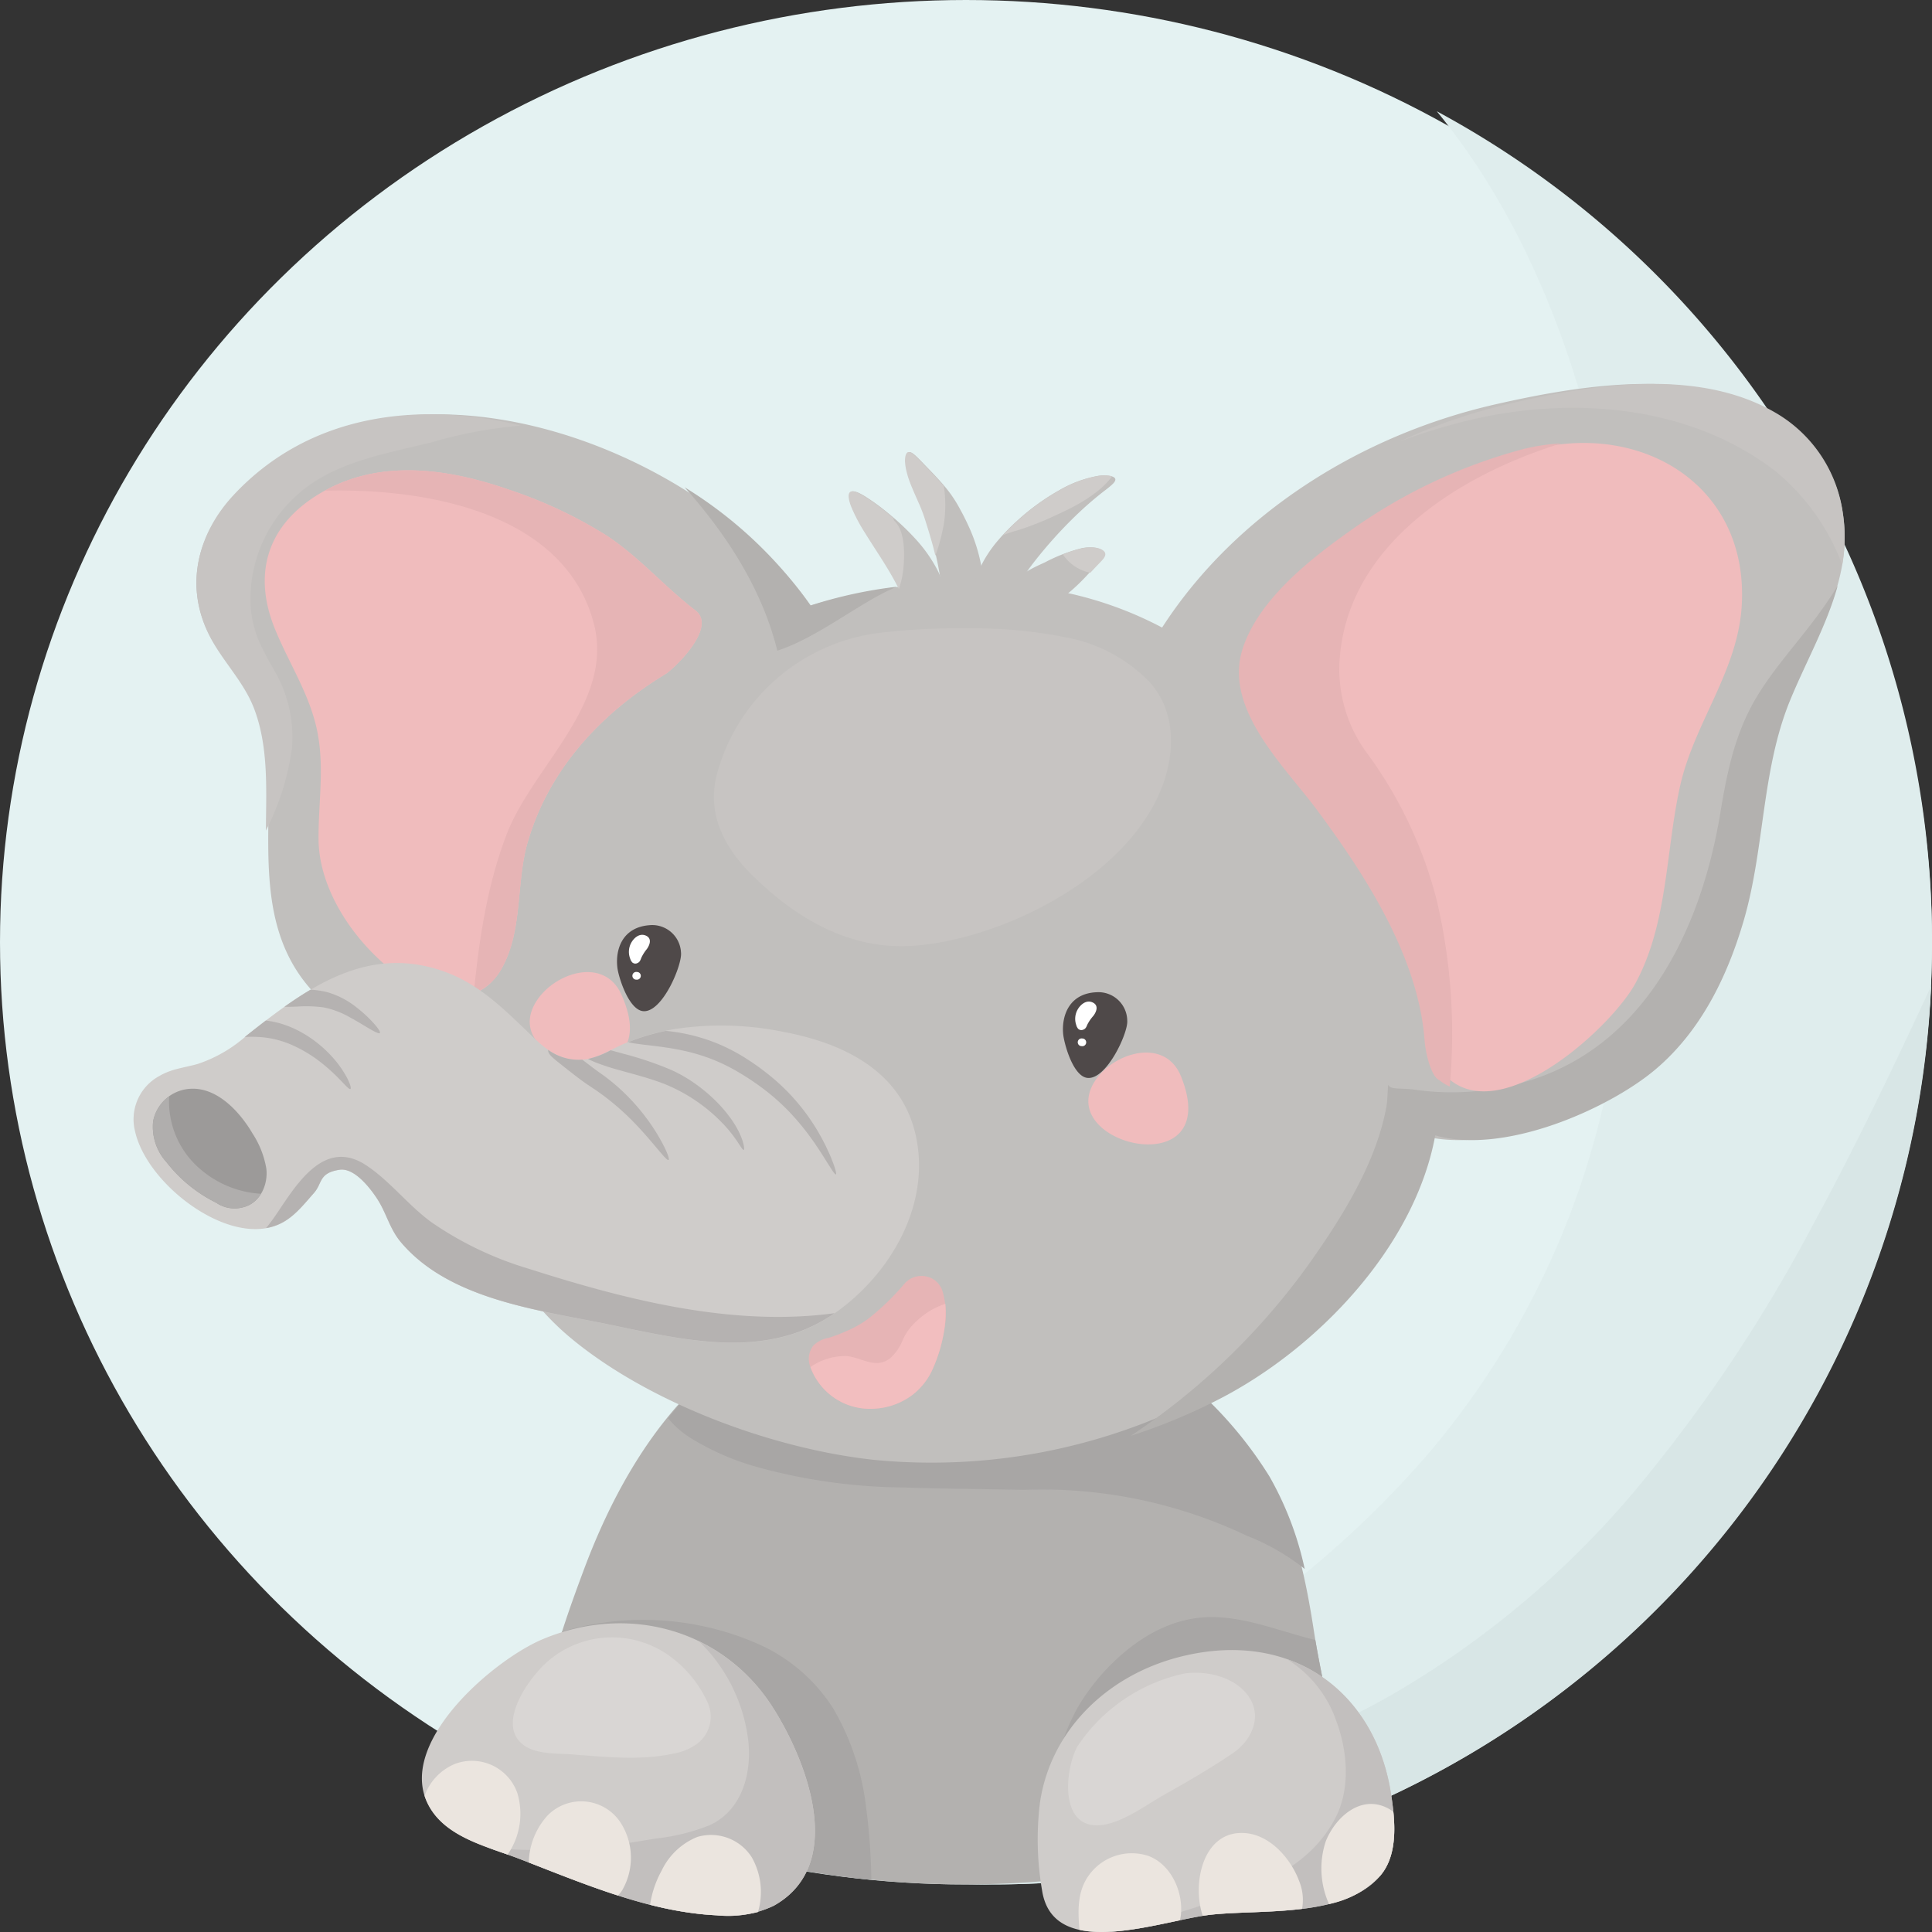 <svg xmlns="http://www.w3.org/2000/svg" width="231.824" height="231.824" viewBox="0 0 231.824 231.824">
  <rect x="0" y="0" width="231.824" height="231.824" fill="#333333" stroke="none"/>
  <g id="Group_368" data-name="Group 368">
    <g id="Group_349" data-name="Group 349">
      <g id="Group_348" data-name="Group 348">
        <ellipse id="Ellipse_6" data-name="Ellipse 6" cx="115.912" cy="113.06" rx="115.912" ry="113.06" fill="#e4f2f2"/>
        <path id="Path_38453" data-name="Path 38453" d="M1447.15,186.967c7.818,9.534,13.245,20.97,16.865,32.771,4.99,16.268,6.819,33.471,6.751,50.447-.06,14.936-1.312,30.1-5.945,44.37A99.06,99.06,0,0,1,1446,348.206a120.367,120.367,0,0,1-29.275,24.465,184.432,184.432,0,0,1-36.822,16.753c-6.125,2.072-12.331,3.892-18.592,5.5a112.272,112.272,0,0,0,32.6,4.808c62.221,0,112.662-50.63,112.662-113.085A113.122,113.122,0,0,0,1447.15,186.967Z" transform="translate(-1274.749 -173.617)" fill="#dfeded"/>
      </g>
      <path id="Path_38454" data-name="Path 38454" d="M1492.229,572.48a183.522,183.522,0,0,1-21.41,31.915,110.662,110.662,0,0,1-29.106,24.382c-13.56,7.71-28.726,11.889-44.126,13.905a253.618,253.618,0,0,1-28.3,1.871q-3.971,1.145-7.974,2.173a112.749,112.749,0,0,0,145.156-103.009C1501.955,553.419,1497.35,563.083,1492.229,572.48Z" transform="translate(-1274.749 -425.396)" fill="#d8e6e6"/>
    </g>
    <g id="Group_350" data-name="Group 350" transform="translate(64.413 154.592)">
      <path id="Path_38455" data-name="Path 38455" d="M1393.117,729.429c.491-6.119-1.745-14.064-2.681-20.16-.994-6.477-2.352-13.116-5.641-18.615a48.262,48.262,0,0,0-12.484-13.479,45.578,45.578,0,0,0-13.854-7.593c-9.555-2.953-20.282-1.733-29.508,1.969a38.67,38.67,0,0,0-12.49,7.908c-6.111,5.877-10.508,13.8-13.645,22.2-2.734,7.318-6.253,17.258-5.57,25.391,0,.036.007.07.01.106a112.929,112.929,0,0,0,95.762,3.155c.04-.279.075-.563.1-.857C1393.115,729.448,1393.116,729.438,1393.117,729.429Zm-89.411-1.867,0-.013c.005.019.01.035.013.047Z" transform="translate(-1297.157 -667.93)" fill="#b3b1af"/>
      <path id="Path_38456" data-name="Path 38456" d="M1319.577,872.107l.009.034c0-.012-.007-.028-.013-.047Z" transform="translate(-1313.028 -812.476)" fill="#f1efea"/>
    </g>
    <g id="Group_351" data-name="Group 351" transform="translate(80.156 154.436)">
      <path id="Path_38457" data-name="Path 38457" d="M1352.838,686.028a31.139,31.139,0,0,0,8.186,3.547,67.836,67.836,0,0,0,17.3,2.4c4.813.176,9.63.172,14.445.291a57.3,57.3,0,0,1,26.8,5.489,27.038,27.038,0,0,1,6.978,4,38.843,38.843,0,0,0-4.231-11.1,48.262,48.262,0,0,0-12.484-13.479,45.579,45.579,0,0,0-13.854-7.593c-9.555-2.953-20.282-1.733-29.508,1.969a38.67,38.67,0,0,0-12.49,7.908,43.859,43.859,0,0,0-3.827,4.208A11.041,11.041,0,0,0,1352.838,686.028Z" transform="translate(-1350.149 -667.93)" fill="#a8a6a5"/>
    </g>
    <g id="Group_366" data-name="Group 366" transform="translate(16.037 46.062)">
      <path id="Path_38458" data-name="Path 38458" d="M1365.39,313.2a16.5,16.5,0,0,0-8.105-11.9c-9.739-5.656-23.1-3.531-33.535-1.161-16.113,3.659-31.2,13.1-40.036,26.792a44.512,44.512,0,0,0-16.128-4.913,63.5,63.5,0,0,0-26.032,2.274c-13.528-19.442-50.042-33.051-69.116-13.246-4.395,4.564-6,10.632-3.224,16.4,1.582,3.29,4.409,5.782,5.769,9.2,1.771,4.454,1.529,9.4,1.482,14.082-.07,6.923.142,13.868,4.953,19.433a14.128,14.128,0,0,0,7,4.594c3.714,1,7.838-.044,11.4,1.393a79.673,79.673,0,0,0,.258,8.592c.568,10.33,4.416,20.6,12.752,27.5,9.384,7.774,24.239,13.287,36.437,14.573a70.85,70.85,0,0,0,38.836-7.345c12.127-6.063,24.18-18.243,26.717-31.6,8.636,2.388,21.6-3.251,27.3-7.9,5.644-4.608,8.941-11.155,10.976-17.9,2.614-8.671,2.186-18.022,5.755-26.421C1361.962,328.324,1366.7,321.484,1365.39,313.2Z" transform="translate(-1160.308 -297.692)" fill="#c1bfbd"/>
      <path id="Path_38459" data-name="Path 38459" d="M1176.18,359.573q0,.284,0,.567a30.7,30.7,0,0,0,3.131-9.979,15.893,15.893,0,0,0-2.064-9.138,38.3,38.3,0,0,1-2-3.825,13.705,13.705,0,0,1-.876-3.655,16.685,16.685,0,0,1,5.206-13.349c4.433-4.282,10.865-5.228,16.61-6.679a53.871,53.871,0,0,1,10.585-1.966c-12.482-3.033-25.486-1.321-34.479,8.335-4.25,4.564-5.8,10.632-3.118,16.4,1.53,3.29,4.264,5.782,5.579,9.2C1176.46,349.945,1176.226,354.89,1176.18,359.573Z" transform="translate(-1160.308 -306.538)" fill="#c7c4c2"/>
      <path id="Path_38460" data-name="Path 38460" d="M1649.323,301.845c12.14-2.662,25.838-1.453,35.938,6.364a26.827,26.827,0,0,1,7.964,11.193,19.469,19.469,0,0,0,.068-6.206,16.523,16.523,0,0,0-7.839-11.9c-9.419-5.656-22.336-3.531-32.433-1.16a66.624,66.624,0,0,0-12.865,4.455A73.119,73.119,0,0,1,1649.323,301.845Z" transform="translate(-1488.204 -297.692)" fill="#c7c4c2"/>
      <path id="Path_38461" data-name="Path 38461" d="M1412.848,399.3a56.416,56.416,0,0,0-12.46-1.165,77.1,77.1,0,0,0-10.792.6,23.169,23.169,0,0,0-19.021,16.807c-1.288,4.729.795,8.829,4.159,12.161,5.278,5.228,11.8,9.087,19.46,8.517,11.4-.849,27.9-9.359,30.509-21.568.776-3.626.252-7.407-2.343-10.189A18.62,18.62,0,0,0,1412.848,399.3Z" transform="translate(-1300.563 -368.799)" fill="#c7c4c2"/>
      <path id="Path_38462" data-name="Path 38462" d="M1371.381,359.789c4.814-1.547,9.912-5.782,14.079-7.557.1-.042.2-.079.3-.121a54.194,54.194,0,0,0-10.4,2.258,51.075,51.075,0,0,0-15.1-14.185C1365.349,345.9,1369.567,352.45,1371.381,359.789Z" transform="translate(-1294.147 -327.776)" fill="#b3b1af"/>
      <path id="Path_38463" data-name="Path 38463" d="M1611.664,384.557c-2.292,3.06-4.9,5.936-6.908,9.2-2.691,4.38-3.66,9.06-4.484,14.073-2.438,14.825-9.835,29.7-25.86,32.931a31.494,31.494,0,0,1-10.854.34c-1.683-.234-2.942.041-3.147-.606-.1.9-.083,1.882-.22,2.639-1.258,6.966-5.59,13.708-9.643,19.371a82.475,82.475,0,0,1-21.034,20.136,70.382,70.382,0,0,0,10.7-4.453c11.729-6.063,23.386-18.243,25.839-31.6,8.352,2.388,20.893-3.251,26.405-7.9,5.459-4.608,8.647-11.155,10.615-17.9,2.528-8.671,2.115-18.022,5.566-26.421,1.892-4.6,4.407-9.019,5.7-13.727C1613.517,381.979,1612.614,383.289,1611.664,384.557Z" transform="translate(-1409.871 -356.413)" fill="#b3b1af"/>
      <path id="Path_38464" data-name="Path 38464" d="M1612.6,322.713a63.978,63.978,0,0,0-20.98,9.964c-4.78,3.388-10.906,8.281-12.71,14.12-2.2,7.132,5.071,13.977,8.914,19.147,5.884,7.915,12.222,17.734,12.961,27.731.106,1.438.758,4.321,1.768,4.758,6.652,5.307,19.423-6.5,22.2-11.619,3.933-7.242,3.61-15.92,5.382-23.772,1.685-7.464,6.9-13.712,7.372-21.512C1638.382,327.21,1625.741,319.449,1612.6,322.713Z" transform="translate(-1444.553 -314.883)" fill="#f0bcbd"/>
      <path id="Path_38465" data-name="Path 38465" d="M1247.594,350.026c-3.737-2.858-6.792-6.476-10.765-9.054a54.256,54.256,0,0,0-11.632-5.442c-7.007-2.435-14.91-3.657-21.75-.048-6.994,3.691-9.138,9.743-6.333,16.694,1.47,3.644,3.574,6.927,4.7,10.717,1.488,5.008.532,9.528.562,14.582.037,6.342,4.666,12.91,9.964,16.616,4.035,2.822,9.3,3.683,12.014-1.116,2.553-4.521,1.7-10.25,3.108-15.115,2.521-8.7,8.688-15.433,16.567-20.216C1244.837,357.152,1250.316,352.108,1247.594,350.026Z" transform="translate(-1180.189 -322.842)" fill="#f0bcbd"/>
      <path id="Path_38466" data-name="Path 38466" d="M1602.552,398.542a5.987,5.987,0,0,0,1.247.765,70.108,70.108,0,0,0-1.541-22.276A51.335,51.335,0,0,0,1594,359.469a16.945,16.945,0,0,1-3.356-12.065c1.295-13.024,13.856-21.334,26.532-25.276a24.922,24.922,0,0,0-4.578.694,63.978,63.978,0,0,0-20.98,9.964c-4.78,3.388-10.906,8.281-12.71,14.12-2.2,7.132,5.071,13.977,8.914,19.147,5.884,7.915,12.222,17.734,12.961,27.731C1600.89,395.223,1601.542,398.105,1602.552,398.542Z" transform="translate(-1445.88 -314.992)" fill="#e6b4b5"/>
      <path id="Path_38467" data-name="Path 38467" d="M1265.1,350.026c-3.737-2.858-6.792-6.476-10.765-9.054a54.226,54.226,0,0,0-11.632-5.442c-7.007-2.435-14.91-3.657-21.75-.048-.106.056-.2.118-.307.176,12.961-.332,28.836,2.985,32.252,15.885,2.54,9.589-7.3,17.162-10.439,25.335-2.347,6.116-3.309,12.6-3.953,19.111a6.43,6.43,0,0,0,3.354-3.014c2.553-4.52,1.7-10.249,3.108-15.115,2.521-8.7,8.688-15.433,16.567-20.216C1262.345,357.152,1267.823,352.108,1265.1,350.026Z" transform="translate(-1197.696 -322.842)" fill="#e6b4b5"/>
      <path id="Path_38468" data-name="Path 38468" d="M1425.972,666a2.685,2.685,0,0,0-.852-1.186,2.713,2.713,0,0,0-3.644.332,30.08,30.08,0,0,1-4.273,4.163,12.416,12.416,0,0,1-2.7,1.553,18.451,18.451,0,0,1-2.161.827,3.476,3.476,0,0,0-1.837.924,2.6,2.6,0,0,0-.356,2.574,7.594,7.594,0,0,0,7.569,5,8.343,8.343,0,0,0,4.635-1.63,8.057,8.057,0,0,0,2.547-3.318,18.365,18.365,0,0,0,1.316-4.554A9.7,9.7,0,0,0,1425.972,666Z" transform="translate(-1328.943 -557.222)" fill="#e6b4b5"/>
      <path id="Path_38469" data-name="Path 38469" d="M1423.312,677.793a6.6,6.6,0,0,0-1.68,2.328,5.606,5.606,0,0,1-1.483,2.118c-1.753,1.336-3.375-.089-5.2-.265a7.27,7.27,0,0,0-4.36,1.316,7.6,7.6,0,0,0,7.567,5,8.343,8.343,0,0,0,4.635-1.63,8.059,8.059,0,0,0,2.547-3.318,18.381,18.381,0,0,0,1.316-4.554,13.513,13.513,0,0,0,.125-3.083A8.971,8.971,0,0,0,1423.312,677.793Z" transform="translate(-1329.382 -565.316)" fill="#f2bebf"/>
      <g id="Group_355" data-name="Group 355" transform="translate(47.524 64.942)">
        <g id="Group_354" data-name="Group 354">
          <g id="Group_352" data-name="Group 352" transform="translate(10.475)">
            <path id="Path_38470" data-name="Path 38470" d="M1339.972,523.376a3.458,3.458,0,0,0-3.806-3.274c-3.233.256-4.094,2.9-3.826,5.105.135,1.108,1.349,5.044,3.088,5.206C1337.741,530.628,1340.143,524.832,1339.972,523.376Z" transform="translate(-1332.294 -520.088)" fill="#4f4949"/>
            <path id="Path_38471" data-name="Path 38471" d="M1339.183,524.158c-.767-.3-1.42.338-1.717.881a2.268,2.268,0,0,0-.124,1.9c.014.043.029.086.048.128.008.02.014.041.023.061a.454.454,0,0,0,.065.107,1.378,1.378,0,0,0,.1.141.55.55,0,0,0,.5.145c.425-.121.477-.373.617-.719a5.025,5.025,0,0,1,.65-1.017C1339.7,525.286,1340,524.481,1339.183,524.158Z" transform="translate(-1335.762 -522.914)" fill="#fff"/>
            <path id="Path_38472" data-name="Path 38472" d="M1339.138,539.343a.463.463,0,1,0-.048.921A.463.463,0,1,0,1339.138,539.343Z" transform="translate(-1336.764 -533.719)" fill="#fff"/>
          </g>
          <g id="Group_353" data-name="Group 353" transform="translate(63.982 8.053)">
            <path id="Path_38473" data-name="Path 38473" d="M1523.248,551.086a3.458,3.458,0,0,0-3.678-3.418c-3.241.132-4.2,2.743-4.018,4.955.092,1.113,1.155,5.092,2.886,5.32C1520.741,558.246,1523.364,552.547,1523.248,551.086Z" transform="translate(-1515.53 -547.664)" fill="#4f4949"/>
            <path id="Path_38474" data-name="Path 38474" d="M1522.655,551.6c-.755-.334-1.432.283-1.75.814a2.269,2.269,0,0,0-.2,1.894,1.29,1.29,0,0,0,.043.129c.007.021.013.042.021.062a.461.461,0,0,0,.06.109,1.4,1.4,0,0,0,.091.145.55.55,0,0,0,.5.164c.43-.1.491-.355.644-.695a5.019,5.019,0,0,1,.689-.992C1523.129,552.746,1523.457,551.952,1522.655,551.6Z" transform="translate(-1519.112 -550.382)" fill="#fff"/>
            <path id="Path_38475" data-name="Path 38475" d="M1522.175,566.669a.463.463,0,1,0-.084.918A.463.463,0,1,0,1522.175,566.669Z" transform="translate(-1519.848 -561.117)" fill="#fff"/>
          </g>
          <path id="Path_38476" data-name="Path 38476" d="M1307.426,542.094c-2.043-4.556-7.942-2.675-10.158.722C1292,550.886,1313.255,555.093,1307.426,542.094Z" transform="translate(-1296.421 -533.757)" fill="#f0bcbd"/>
          <path id="Path_38477" data-name="Path 38477" d="M1537.085,575.321c-1.867-4.63-7.834-2.978-10.179.332C1521.336,583.516,1542.412,588.535,1537.085,575.321Z" transform="translate(-1458.932 -557.17)" fill="#f0bcbd"/>
        </g>
      </g>
      <g id="Group_356" data-name="Group 356" transform="translate(92.625 8.185)">
        <path id="Path_38478" data-name="Path 38478" d="M1449.1,325.734c.347-.1.815.382,1.512,1.087l1.219,1.262c.463.486.984,1.036,1.531,1.681a15.117,15.117,0,0,1,1.622,2.292l.173.308.163.3c.11.2.216.4.32.6.212.405.413.823.607,1.243a20.2,20.2,0,0,1,1.6,5.051,9.5,9.5,0,0,1,.088,2.781,5.052,5.052,0,0,1-.215.927,3.156,3.156,0,0,1-.316.659,1.853,1.853,0,0,1-1.834.793,2.113,2.113,0,0,1-1.764-.874,3.962,3.962,0,0,1-.556-1.3,21.888,21.888,0,0,1-.424-2.154,36.222,36.222,0,0,0-.971-4.235c-.114-.39-.228-.786-.353-1.184l-.186-.6-.183-.585a19.276,19.276,0,0,0-.813-2.1c-.314-.709-.639-1.419-.9-2.1a11.121,11.121,0,0,1-.579-1.888,5.779,5.779,0,0,1-.1-.773,3.144,3.144,0,0,1,.023-.605C1448.816,325.985,1448.929,325.786,1449.1,325.734Z" transform="translate(-1448.732 -325.721)" fill="#c1bfbd"/>
      </g>
      <g id="Group_357" data-name="Group 357" transform="translate(100.836 10.989)">
        <path id="Path_38479" data-name="Path 38479" d="M1492.405,335.764c.034.172-.1.383-.347.617s-.6.521-1.034.844a42.121,42.121,0,0,0-3.221,2.785,53.475,53.475,0,0,0-3.678,3.9c-.586.688-1.141,1.377-1.646,2.031l-.364.484c-.114.157-.212.291-.312.441-.2.288-.384.586-.562.87-.51.841-.932,1.549-1.331,2.1a4.909,4.909,0,0,1-1.122,1.183,1.925,1.925,0,0,1-2.017.15,1.874,1.874,0,0,1-1.3-1.557,4.431,4.431,0,0,1,.179-1.747,9.236,9.236,0,0,1,.445-1.247,12.233,12.233,0,0,1,.8-1.533c.237-.38.493-.776.8-1.176.146-.2.313-.406.47-.6l.479-.556a28.2,28.2,0,0,1,2.14-2.135,27.38,27.38,0,0,1,4.914-3.531,14.1,14.1,0,0,1,4.584-1.7,4.547,4.547,0,0,1,1.52,0C1492.168,335.465,1492.371,335.592,1492.405,335.764Z" transform="translate(-1475.45 -335.325)" fill="#c1bfbd"/>
      </g>
      <g id="Group_358" data-name="Group 358" transform="translate(104.749 19.618)">
        <path id="Path_38480" data-name="Path 38480" d="M1500.459,365.661c.027.356-.317.707-.741,1.142-.908.93-1.752,1.913-2.711,2.793q-.939.863-1.961,1.629a10.3,10.3,0,0,1-2.058,1.406,3.91,3.91,0,0,1-1.885.088,4.088,4.088,0,0,1-1.714-.348,1.446,1.446,0,0,1-.668-1.273,2.668,2.668,0,0,1,.345-1.251c.88-1.666,2.667-2.446,4.292-3.194a19.411,19.411,0,0,1,4.427-1.689,4.949,4.949,0,0,1,1.4-.068C1499.991,364.991,1500.436,365.32,1500.459,365.661Z" transform="translate(-1488.722 -364.874)" fill="#c1bfbd"/>
      </g>
      <g id="Group_359" data-name="Group 359" transform="translate(85.866 12.891)">
        <path id="Path_38481" data-name="Path 38481" d="M1426.424,341.919c.283-.212.864.009,1.645.477a26.278,26.278,0,0,1,2.86,2.077,30.2,30.2,0,0,1,3.314,3.133,17.161,17.161,0,0,1,2.63,3.77,7.224,7.224,0,0,1,.749,2.422q.023.254.024.477a3.945,3.945,0,0,1-.031.422,2.332,2.332,0,0,1-.183.674,1.548,1.548,0,0,1-.31.469,1.53,1.53,0,0,1-.4.3,2.6,2.6,0,0,1-.968.245,2.451,2.451,0,0,1-2.436-.974,3.046,3.046,0,0,1-.186-.26,14.193,14.193,0,0,1-.821-1.519c-.441-.9-1.063-2.008-1.8-3.186s-1.561-2.42-2.289-3.6a20.237,20.237,0,0,1-1.68-3.187C1426.2,342.769,1426.145,342.128,1426.424,341.919Z" transform="translate(-1426.246 -341.838)" fill="#c1bfbd"/>
      </g>
      <g id="Group_360" data-name="Group 360" transform="translate(92.555 8.185)">
        <path id="Path_38482" data-name="Path 38482" d="M1452.378,338.155a23.576,23.576,0,0,0,1.015-3.787,15.034,15.034,0,0,0,0-4.567l-.03-.037c-.547-.645-1.068-1.2-1.531-1.681l-1.219-1.262c-.7-.7-1.166-1.187-1.512-1.087-.168.052-.281.251-.339.594a3.144,3.144,0,0,0-.023.605,5.779,5.779,0,0,0,.1.773,11.121,11.121,0,0,0,.579,1.888c.265.679.589,1.388.9,2.1a19.276,19.276,0,0,1,.813,2.1l.183.585.186.6c.125.4.239.794.353,1.184C1452.055,336.848,1452.228,337.517,1452.378,338.155Z" transform="translate(-1448.732 -325.721)" fill="#cfccca"/>
      </g>
      <g id="Group_361" data-name="Group 361" transform="translate(104.309 10.989)">
        <path id="Path_38483" data-name="Path 38483" d="M1488.948,341.908a36.221,36.221,0,0,0,4.552-1.8c2.4-1.083,5.133-2.5,6.786-4.678-.055-.017-.114-.033-.18-.047a4.547,4.547,0,0,0-1.52,0,14.1,14.1,0,0,0-4.584,1.7,27.381,27.381,0,0,0-4.914,3.531c-.676.606-1.313,1.24-1.908,1.884A13.3,13.3,0,0,1,1488.948,341.908Z" transform="translate(-1487.18 -335.325)" fill="#cfccca"/>
      </g>
      <g id="Group_362" data-name="Group 362" transform="translate(111.508 19.618)">
        <path id="Path_38484" data-name="Path 38484" d="M1511.524,365.744a5.163,5.163,0,0,0,3.279,2.173c.349-.373.7-.748,1.054-1.114.424-.435.768-.786.741-1.142-.024-.341-.468-.67-1.279-.765a4.949,4.949,0,0,0-1.4.068,11.6,11.6,0,0,0-2.407.769Z" transform="translate(-1511.516 -364.874)" fill="#cfccca"/>
      </g>
      <g id="Group_363" data-name="Group 363" transform="translate(85.795 12.891)">
        <path id="Path_38485" data-name="Path 38485" d="M1432.861,350.5c.092-1.5.076-3.913-1.065-5.039a.583.583,0,0,1-.186-.408c-.229-.2-.458-.391-.682-.574a26.278,26.278,0,0,0-2.86-2.077c-.781-.468-1.362-.689-1.645-.477s-.221.85.117,1.738a20.237,20.237,0,0,0,1.68,3.187c.727,1.18,1.556,2.423,2.289,3.6.72,1.149,1.328,2.233,1.767,3.12A11.868,11.868,0,0,0,1432.861,350.5Z" transform="translate(-1426.246 -341.838)" fill="#cfccca"/>
      </g>
      <g id="Group_365" data-name="Group 365" transform="translate(0 69.487)">
        <path id="Path_38486" data-name="Path 38486" d="M1236.087,557.338c-1.315-8.376-8.464-12-16.113-13.43a37.141,37.141,0,0,0-13.094-.313,26.908,26.908,0,0,0-6.029,1.771c-1.922.824-3.472,2.006-5.681,1.9-2.709-.135-4.256-1.831-6.08-3.585-2.939-2.828-5.8-5.561-9.7-6.976-9.425-3.413-16.752,2.1-23.8,7.668a16.773,16.773,0,0,1-5.8,3.377c-1.607.469-3.141.574-4.632,1.45a5.905,5.905,0,0,0-2.95,6.6c1.234,5.658,8.93,12.048,14.8,11.775,3.292-.153,4.724-2.1,6.681-4.331,1.036-1.179.546-2.39,3.065-2.779,1.837-.284,3.8,2.382,4.525,3.5,1.115,1.712,1.483,3.592,2.857,5.216,5.756,6.8,16.261,8.082,24.441,9.747,9.365,1.907,19.444,4.634,27.869-1.44C1232.723,572.961,1237.326,565.236,1236.087,557.338Z" transform="translate(-1142.052 -535.65)" fill="#cfccca"/>
        <path id="Path_38487" data-name="Path 38487" d="M1228.007,628.742a41.16,41.16,0,0,1-11.647-5.562c-2.814-2.029-5.055-5.032-7.924-6.893-4.893-3.175-8.183,2.138-10.58,5.712-.45.671-.9,1.287-1.363,1.86,2.64-.451,3.986-2.217,5.744-4.219,1.036-1.179.546-2.39,3.065-2.779,1.836-.284,3.8,2.382,4.525,3.5,1.115,1.712,1.482,3.592,2.857,5.216,5.756,6.8,16.261,8.082,24.441,9.747,9.259,1.885,19.212,4.557,27.578-1.252C1252.493,635.743,1239.665,632.467,1228.007,628.742Z" transform="translate(-1180.596 -592.051)" fill="#b5b2b1"/>
        <path id="Path_38488" data-name="Path 38488" d="M1163.5,596.922a11.007,11.007,0,0,0-1.644-4.208c-1.533-2.623-4.328-5.709-7.681-5.373a4.81,4.81,0,0,0-4.265,3.906,6.333,6.333,0,0,0,1.606,4.88,17.14,17.14,0,0,0,5.95,4.863,3.914,3.914,0,0,0,3.321.532C1162.781,600.993,1163.715,598.812,1163.5,596.922Z" transform="translate(-1147.576 -572.229)" fill="#9c9a99"/>
        <path id="Path_38489" data-name="Path 38489" d="M1155.73,599.339a10.63,10.63,0,0,1-3.888-8.859,4.634,4.634,0,0,0-1.927,3.008,6.333,6.333,0,0,0,1.606,4.88,17.139,17.139,0,0,0,5.95,4.863,3.914,3.914,0,0,0,3.321.532,3.425,3.425,0,0,0,2.054-1.6A12.217,12.217,0,0,1,1155.73,599.339Z" transform="translate(-1147.576 -574.469)" fill="#b0aead"/>
        <g id="Group_364" data-name="Group 364" transform="translate(13.337 3.209)">
          <path id="Path_38490" data-name="Path 38490" d="M1346.855,565.144l1.29.154c.981.124,2.224.267,3.757.6a22.239,22.239,0,0,1,3.338.989,21.8,21.8,0,0,1,3.459,1.706,30.754,30.754,0,0,1,3.32,2.283,26.286,26.286,0,0,1,2.849,2.631,30.292,30.292,0,0,1,2.226,2.7l.456.639c.15.205.281.415.416.611.272.393.505.771.726,1.112s.407.657.584.928l.447.7c.252.381.421.578.485.549s.02-.283-.114-.725c-.067-.221-.154-.489-.276-.793s-.251-.656-.427-1.032-.358-.795-.588-1.229c-.114-.217-.224-.448-.355-.676l-.4-.708a25.8,25.8,0,0,0-2.091-3.014,24.8,24.8,0,0,0-2.849-2.979,29.137,29.137,0,0,0-3.41-2.58,21.8,21.8,0,0,0-3.719-1.97,21.705,21.705,0,0,0-6.193-1.517,26.837,26.837,0,0,0-4.491,1.354,5.714,5.714,0,0,0,.615.137C1346.171,565.052,1346.485,565.092,1346.855,565.144Z" transform="translate(-1299.28 -558.586)" fill="#b5b2b1"/>
          <path id="Path_38491" data-name="Path 38491" d="M1332.506,573.879c1.63.464,3.563.941,5.416,1.66a20.133,20.133,0,0,1,6.959,4.708c.282.282.521.571.756.835.112.135.214.27.317.4s.2.25.285.373c.709.962,1.037,1.638,1.184,1.589.12-.034.043-.827-.5-1.993a4.858,4.858,0,0,0-.226-.449c-.085-.153-.17-.315-.266-.478-.2-.318-.415-.665-.674-1a16.518,16.518,0,0,0-1.839-2.1,19.68,19.68,0,0,0-2.414-1.989c-.442-.31-.905-.6-1.383-.875-.237-.139-.488-.261-.731-.392s-.493-.234-.739-.35a41.108,41.108,0,0,0-5.59-1.89c-.6-.165-1.129-.311-1.6-.439a10.757,10.757,0,0,1-2.724,1.045c.257.132.557.27.906.411A27.211,27.211,0,0,0,1332.506,573.879Z" transform="translate(-1287.557 -564.226)" fill="#b5b2b1"/>
          <path id="Path_38492" data-name="Path 38492" d="M1312.424,571.648a.953.953,0,0,0,.146.252,2.134,2.134,0,0,0,.274.3c.229.225.559.49,1.02.858s1.054.839,1.85,1.45c.275.209.565.429.878.655.154.113.319.226.483.341l.5.335c.64.413,1.289.881,1.934,1.377a31.683,31.683,0,0,1,3.567,3.263c2.1,2.225,3.5,4.242,3.757,4.086.117-.07-.073-.668-.523-1.583a23.108,23.108,0,0,0-2.13-3.426,24.731,24.731,0,0,0-3.474-3.784,23.832,23.832,0,0,0-2.014-1.585l-.464-.33-.44-.326-.842-.641c-.163-.125-.32-.243-.474-.357a5.679,5.679,0,0,1-.711.011,6.273,6.273,0,0,1-3.371-1.185A.555.555,0,0,0,1312.424,571.648Z" transform="translate(-1275.984 -564.141)" fill="#b5b2b1"/>
          <path id="Path_38493" data-name="Path 38493" d="M1205.532,548.663a15.988,15.988,0,0,1,3.187.1,10.493,10.493,0,0,1,3.117,1.179c.97.523,1.822,1.068,2.461,1.435s1.065.559,1.156.451-.161-.5-.653-1.063a15.588,15.588,0,0,0-2.18-2.03,9.994,9.994,0,0,0-3.5-1.805,10.768,10.768,0,0,0-1.984-.295c-1.063.627-2.107,1.319-3.137,2.05C1204.419,548.7,1204.927,548.687,1205.532,548.663Z" transform="translate(-1199.245 -546.639)" fill="#b5b2b1"/>
          <path id="Path_38494" data-name="Path 38494" d="M1189.847,561.319a11.509,11.509,0,0,1,3.565.94,16.153,16.153,0,0,1,3.472,2.1,22.88,22.88,0,0,1,2.434,2.233c.587.613.952,1.007,1.078.934s-.018-.6-.435-1.4a12.775,12.775,0,0,0-2.113-2.84,14.386,14.386,0,0,0-3.623-2.718,12.234,12.234,0,0,0-2.123-.872,10.511,10.511,0,0,0-1.86-.381c-.778.595-1.55,1.2-2.319,1.809l-.2.156.263-.006A14.678,14.678,0,0,1,1189.847,561.319Z" transform="translate(-1187.724 -555.614)" fill="#b5b2b1"/>
        </g>
      </g>
    </g>
    <g id="Group_367" data-name="Group 367" transform="translate(64.413 194.039)">
      <path id="Path_38495" data-name="Path 38495" d="M1525.858,803.017c-4.571-.008-8.576,2.3-11.786,5.406a25.544,25.544,0,0,0-4.321,5.5,25.954,25.954,0,0,0-2.538,6.724,47.23,47.23,0,0,0-1.33,14.043,112,112,0,0,0,34.863-8.732c.04-.279.075-.563.1-.857,0-.01,0-.019,0-.029.469-5.839-1.545-13.339-2.543-19.31C1534.161,804.763,1530.154,803.024,1525.858,803.017Z" transform="translate(-1444.887 -803.017)" fill="#a8a6a5"/>
      <path id="Path_38496" data-name="Path 38496" d="M1336.668,826.645a30.44,30.44,0,0,0-3.9-11.795,20.459,20.459,0,0,0-9.268-7.906,34.32,34.32,0,0,0-23.312-1.387c-1.887,5.87-3.411,12.33-2.94,17.933,0,.036.007.07.01.106a111.925,111.925,0,0,0,40.04,11.746A71.963,71.963,0,0,0,1336.668,826.645Z" transform="translate(-1297.157 -803.815)" fill="#a8a6a5"/>
      <path id="Path_38497" data-name="Path 38497" d="M1319.577,872.107l0-.013c.005.019.01.035.013.047Z" transform="translate(-1313.028 -851.923)" fill="#a8a6a5"/>
      <path id="Path_38498" data-name="Path 38498" d="M1319.577,872.107l.009.034c0-.012-.007-.028-.013-.047Z" transform="translate(-1313.028 -851.923)" fill="#a8a6a5"/>
    </g>
  </g>
  <g id="Group_370" data-name="Group 370" transform="translate(50.623 194.784)">
    <path id="Path_38499" data-name="Path 38499" d="M1301.526,829.514c-.294-4.921-2.756-10.282-5.006-13.818-5.955-9.361-17.293-12.564-27.641-8.22-5.751,2.414-17.148,12.064-13.925,19.43,1.878,4.29,7.2,5.406,11.152,6.931,7.461,2.877,15.565,6.394,23.65,6.764a12.718,12.718,0,0,0,6.844-1.138C1300.558,837.264,1301.766,833.536,1301.526,829.514Z" transform="translate(-1254.39 -805.566)" fill="#cfccca"/>
    <path id="Path_38500" data-name="Path 38500" d="M1315.084,819.058a14.109,14.109,0,0,0-4.263-5.288,11.778,11.778,0,0,0-14.279-.028c-2.41,1.761-6.524,7.336-3.987,10.084,1.478,1.6,4.163,1.406,6.253,1.56,3.944.29,8.281.772,12.181-.091a6.661,6.661,0,0,0,3.1-1.352A4.1,4.1,0,0,0,1315.084,819.058Z" transform="translate(-1280.845 -809.658)" fill="#d9d6d4"/>
    <path id="Path_38501" data-name="Path 38501" d="M1321,834.719c-.294-4.921-2.756-10.282-5.006-13.819a21.725,21.725,0,0,0-8.887-7.983,19.848,19.848,0,0,1,5.873,11.566c.552,4.042-.576,8.631-4.549,10.5a24.565,24.565,0,0,1-6.524,1.616c-2.855.473-5.684.962-8.574,1.181a74.616,74.616,0,0,1-11.436-.057c1.265.463,2.532.873,3.683,1.317,7.461,2.877,15.565,6.394,23.65,6.764a12.717,12.717,0,0,0,6.844-1.138C1320.033,842.469,1321.242,838.741,1321,834.719Z" transform="translate(-1273.865 -810.771)" fill="#c2bfbe"/>
    <g id="Group_369" data-name="Group 369" transform="translate(0.322 16.478)">
      <path id="Path_38502" data-name="Path 38502" d="M1266.635,865.918a5.776,5.776,0,0,0-7.535-3.515,6.544,6.544,0,0,0-3.606,3.811,6.788,6.788,0,0,0,.242.643c1.659,3.791,6.009,5.1,9.726,6.41A8.616,8.616,0,0,0,1266.635,865.918Z" transform="translate(-1255.494 -861.996)" fill="#ebe5df"/>
      <path id="Path_38503" data-name="Path 38503" d="M1309.248,881.17a5.651,5.651,0,0,0-8.65-.76,8.661,8.661,0,0,0-2.283,5.672c3.463,1.349,7.055,2.793,10.712,3.965a4.961,4.961,0,0,0,.489-.625A7.78,7.78,0,0,0,1309.248,881.17Z" transform="translate(-1285.811 -873.859)" fill="#ebe5df"/>
      <path id="Path_38504" data-name="Path 38504" d="M1360.358,895.175a5.8,5.8,0,0,0-6.515-2.449,8.094,8.094,0,0,0-4.3,4.05,12.031,12.031,0,0,0-1.384,4.1,42.669,42.669,0,0,0,6.2,1.127v-.019l.017-.095a1.132,1.132,0,0,1,.022.118c.581.057,1.161.1,1.742.129a16.158,16.158,0,0,0,4.959-.383A8.442,8.442,0,0,0,1360.358,895.175Z" transform="translate(-1321.097 -883.576)" fill="#ebe5df"/>
    </g>
  </g>
  <g id="Group_378" data-name="Group 378" transform="translate(124.506 197.994)">
    <g id="Group_372" data-name="Group 372">
      <g id="Group_371" data-name="Group 371">
        <path id="Path_38505" data-name="Path 38505" d="M1541.26,833.867c-1.84-12.17-11.773-19.826-25.129-16.549-8.957,2.2-15.725,8.907-17,17.51a35.871,35.871,0,0,0,.245,10.548c1.319,8.7,14.4,3.567,20.3,2.934,6.113-.657,15.944.394,20.285-4.679C1542.183,841.034,1541.719,836.9,1541.26,833.867Z" transform="translate(-1498.845 -816.558)" fill="#cfccca"/>
      </g>
    </g>
    <g id="Group_374" data-name="Group 374" transform="translate(3.659 2.72)">
      <g id="Group_373" data-name="Group 373">
        <path id="Path_38506" data-name="Path 38506" d="M1533.218,829.007c-.021-.034-.041-.069-.063-.1-1.576-2.5-5.025-3.309-7.781-2.949a20.624,20.624,0,0,0-12.892,8.772c-1.467,2.679-2.214,9.737,2.625,9.445,2.667-.161,5.675-2.482,7.944-3.747,2.754-1.535,5.477-3.133,8.09-4.9C1533.267,834.088,1534.634,831.393,1533.218,829.007Z" transform="translate(-1511.375 -825.874)" fill="#d9d6d4"/>
      </g>
    </g>
    <g id="Group_376" data-name="Group 376" transform="translate(8.611 1.076)">
      <g id="Group_375" data-name="Group 375">
        <path id="Path_38507" data-name="Path 38507" d="M1562.138,836.475c-1.194-7.9-5.8-13.891-12.529-16.233a14.1,14.1,0,0,1,5.906,7.308c1.375,3.6,1.785,8.154-.026,11.69-2.479,4.84-6.994,7.305-11.908,9.122a147.378,147.378,0,0,1-15.247,4.61c4.256-.213,9.188-1.728,12.219-2.054,6.113-.657,15.944.394,20.285-4.679C1563.061,843.642,1562.6,839.506,1562.138,836.475Z" transform="translate(-1528.334 -820.242)" fill="#c2bfbe"/>
      </g>
    </g>
    <g id="Group_377" data-name="Group 377" transform="translate(4.912 18.464)">
      <path id="Path_38508" data-name="Path 38508" d="M1524.115,900.32a6.337,6.337,0,0,0-7.353,2.505c-1.265,1.9-1.171,4.161-.989,6.344,3.443.761,8.2-.341,12.055-1.153a5.081,5.081,0,0,0,.133-.8C1528.18,904.5,1526.747,901.354,1524.115,900.32Z" transform="translate(-1515.667 -894.058)" fill="#ebe5df"/>
      <path id="Path_38509" data-name="Path 38509" d="M1577.127,897.5c-.981-2.651-3.407-5.485-6.4-5.759-5.09-.467-6.511,5.932-5.175,9.919.357-.058.7-.105,1.014-.14,3.084-.331,7.114-.229,10.908-.7A5.952,5.952,0,0,0,1577.127,897.5Z" transform="translate(-1550.653 -888.235)" fill="#ebe5df"/>
      <path id="Path_38510" data-name="Path 38510" d="M1615.938,884.3a10.393,10.393,0,0,0,.4,7.5,11.479,11.479,0,0,0,6.149-3.4c1.743-2.036,1.833-5.019,1.57-7.674a5.081,5.081,0,0,0-.717-.448C1620.106,878.637,1617.065,881.428,1615.938,884.3Z" transform="translate(-1586.285 -879.789)" fill="#ebe5df"/>
    </g>
  </g>
</svg>
